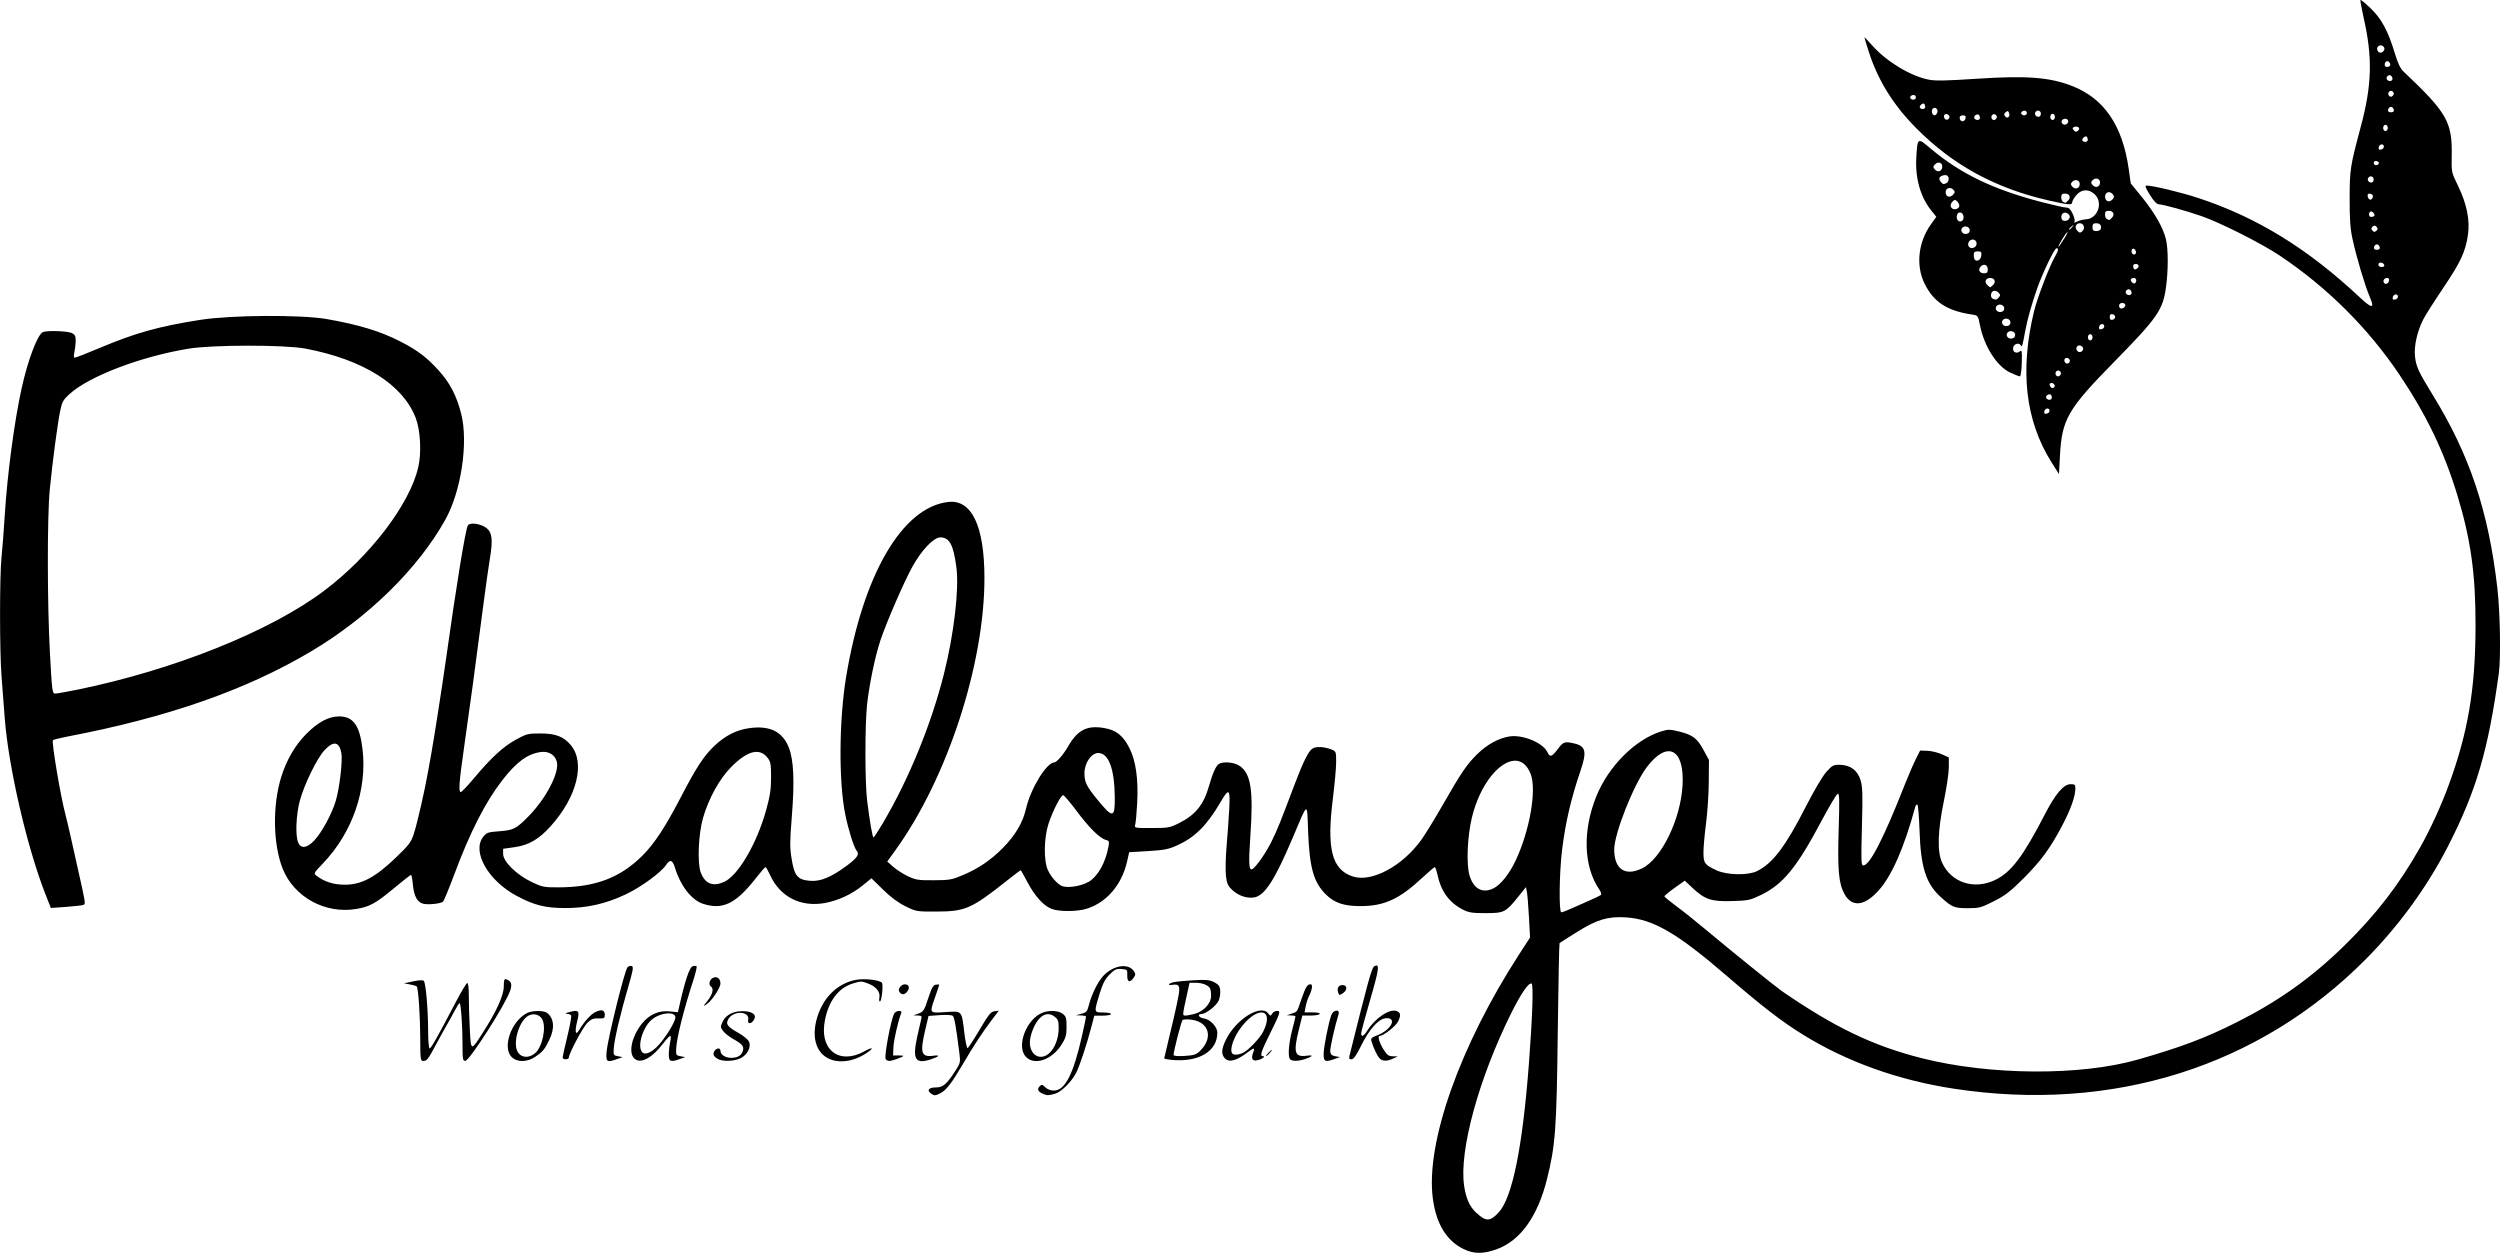 <?xml version="1.0" encoding="UTF-8" standalone="no"?>
<svg
   xmlns:dc="http://purl.org/dc/elements/1.1/"
   xmlns:cc="http://creativecommons.org/ns#"
   xmlns:rdf="http://www.w3.org/1999/02/22-rdf-syntax-ns#"
   xmlns:svg="http://www.w3.org/2000/svg"
   xmlns="http://www.w3.org/2000/svg"
   xmlns:sodipodi="http://sodipodi.sourceforge.net/DTD/sodipodi-0.dtd"
   xmlns:inkscape="http://www.inkscape.org/namespaces/inkscape"
   width="56.969mm"
   height="28.549mm"
   viewBox="0 0 56.969 28.549"
   version="1.1"
   id="svg8"
   inkscape:version="1.0.1 (3bc2e813f5, 2020-09-07)"
   sodipodi:docname="city brand of pekalongan.svg">
  <defs
     id="defs2" />
  <sodipodi:namedview
     id="base"
     pagecolor="#ffffff"
     bordercolor="#666666"
     borderopacity="1.0"
     inkscape:pageopacity="0.0"
     inkscape:pageshadow="2"
     inkscape:zoom="0.98994949"
     inkscape:cx="106.90419"
     inkscape:cy="-25.785054"
     inkscape:document-units="mm"
     inkscape:current-layer="layer1"
     inkscape:document-rotation="0"
     showgrid="false"
     fit-margin-top="0"
     fit-margin-left="0"
     fit-margin-right="0"
     fit-margin-bottom="0"
     inkscape:window-width="1350"
     inkscape:window-height="728"
     inkscape:window-x="0"
     inkscape:window-y="0"
     inkscape:window-maximized="0" />
  <g
     inkscape:label="Lapis 1"
     inkscape:groupmode="layer"
     id="layer1"
     transform="translate(-219.76,-177.439)">
    <path
       style="fill:#000000;stroke-width:0.036"
       d="m 253.109,205.901 c -0.39,-0.193 -0.621,-0.574 -0.698,-1.148 -0.168,-1.265 0.615,-3.481 1.968,-5.569 l 0.247,-0.381 -0.025,-0.469 c -0.014,-0.258 -0.035,-0.516 -0.047,-0.574 l -0.022,-0.105 -0.178,0.222 c -0.283,0.352 -0.318,0.37 -0.741,0.37 -0.311,0 -0.385,-0.012 -0.523,-0.083 -0.308,-0.16 -0.493,-0.415 -0.573,-0.788 -0.021,-0.098 -0.049,-0.178 -0.062,-0.178 -0.013,4.3e-4 -0.136,0.106 -0.273,0.233 -0.535,0.499 -0.876,0.656 -1.426,0.656 -0.374,0 -0.591,-0.074 -0.787,-0.27 -0.275,-0.275 -0.367,-0.603 -0.4,-1.421 -0.028,-0.702 0.01,-0.718 -0.363,0.16 -0.393,0.927 -0.623,1.284 -0.857,1.331 -0.163,0.033 -0.367,-0.034 -0.507,-0.166 -0.103,-0.097 -0.125,-0.147 -0.146,-0.328 -0.013,-0.118 -0.007,-0.414 0.014,-0.659 0.021,-0.245 0.049,-0.628 0.061,-0.851 0.026,-0.477 -0.003,-0.5 -0.202,-0.159 -0.305,0.521 -0.579,0.795 -0.978,0.976 -0.203,0.092 -0.296,0.111 -0.668,0.133 l -0.432,0.026 -0.047,0.209 c -0.12,0.527 -0.455,0.925 -0.908,1.075 -0.219,0.073 -0.653,0.075 -0.823,0.003 -0.182,-0.076 -0.378,-0.297 -0.541,-0.607 -0.078,-0.149 -0.147,-0.27 -0.154,-0.27 -0.007,0 -0.149,0.108 -0.316,0.24 -0.803,0.637 -0.945,0.7 -1.598,0.702 -0.457,0.002 -0.467,-1e-4 -0.712,-0.121 -0.167,-0.082 -0.335,-0.207 -0.511,-0.38 l -0.263,-0.257 -0.2,0.163 c -0.246,0.2 -0.557,0.345 -0.859,0.4 -0.553,0.1 -1.022,-0.138 -1.25,-0.636 -0.046,-0.101 -0.093,-0.183 -0.105,-0.183 -0.011,0 -0.122,0.129 -0.246,0.286 -0.438,0.556 -0.746,0.698 -1.186,0.548 -0.26,-0.089 -0.51,-0.414 -0.633,-0.825 -0.052,-0.174 -0.113,-0.191 -0.201,-0.056 -0.108,0.166 -0.577,0.508 -0.914,0.667 -0.459,0.218 -0.887,0.315 -1.386,0.314 -0.455,-8.5e-4 -0.702,-0.063 -1.102,-0.276 -0.654,-0.348 -1.031,-1.014 -0.763,-1.349 0.076,-0.095 0.108,-0.106 0.366,-0.125 0.325,-0.024 0.388,-0.057 0.675,-0.351 0.391,-0.402 0.691,-0.978 0.637,-1.223 -0.036,-0.163 -0.183,-0.256 -0.365,-0.232 -0.303,0.041 -0.553,0.224 -0.877,0.64 -0.385,0.495 -0.737,1.184 -1.094,2.142 -0.124,0.333 -0.242,0.617 -0.262,0.631 -0.062,0.044 -0.327,0.072 -0.443,0.046 -0.141,-0.031 -0.218,-0.174 -0.243,-0.451 -0.01,-0.114 -0.029,-0.208 -0.041,-0.208 -0.012,1.3e-4 -0.185,0.135 -0.383,0.3 -0.425,0.353 -0.556,0.425 -0.867,0.477 -0.705,0.119 -1.418,-0.272 -1.675,-0.92 -0.222,-0.56 -0.234,-1.452 -0.028,-2.101 0.122,-0.384 0.313,-0.711 0.563,-0.964 0.27,-0.273 0.512,-0.403 0.751,-0.403 0.325,0 0.471,0.205 0.535,0.752 0.108,0.921 -0.233,1.899 -0.904,2.599 -0.207,0.215 -0.213,0.227 -0.147,0.278 0.179,0.139 0.39,0.206 0.648,0.206 0.376,8.6e-4 0.691,-0.166 1.154,-0.61 0.308,-0.296 0.354,-0.356 0.418,-0.552 0.076,-0.231 0.255,-1.017 0.323,-1.413 0.022,-0.127 0.055,-0.312 0.074,-0.41 0.043,-0.22 0.259,-1.605 0.333,-2.137 0.241,-1.72 0.45,-2.997 0.502,-3.068 0.053,-0.073 0.298,-0.036 0.425,0.064 0.127,0.1 0.146,0.27 0.077,0.686 -0.033,0.198 -0.099,0.664 -0.147,1.037 -0.184,1.421 -0.305,2.311 -0.446,3.296 -0.111,0.777 -0.127,0.995 -0.07,0.995 0.019,0 0.152,-0.139 0.294,-0.309 0.395,-0.472 0.671,-0.727 0.959,-0.884 0.247,-0.135 0.278,-0.142 0.564,-0.142 0.341,4.3e-4 0.524,0.071 0.687,0.264 0.337,0.401 0.145,1.179 -0.457,1.849 -0.265,0.295 -0.5,0.433 -0.813,0.477 l -0.271,0.038 v 0.118 c 0,0.173 0.305,0.474 0.646,0.637 0.245,0.117 0.281,0.125 0.618,0.124 0.842,-0.003 1.41,-0.22 1.919,-0.732 0.268,-0.27 0.515,-0.647 0.862,-1.314 0.357,-0.688 0.531,-0.954 0.771,-1.18 0.245,-0.231 0.497,-0.36 0.787,-0.401 0.47,-0.067 0.759,0.073 0.906,0.437 0.113,0.282 0.135,0.773 0.069,1.585 -0.045,0.564 -0.046,0.697 -0.003,0.96 0.063,0.387 0.135,0.473 0.419,0.496 0.239,0.02 0.482,-0.081 0.847,-0.352 0.23,-0.171 0.285,-0.257 0.214,-0.336 -0.059,-0.066 -0.185,-0.466 -0.256,-0.812 -0.154,-0.744 -0.146,-2.151 0.016,-3.139 0.385,-2.337 1.277,-3.87 2.324,-3.994 0.538,-0.064 0.828,0.543 0.829,1.732 0.002,1.959 -0.842,4.549 -2.011,6.178 l -0.204,0.284 0.138,0.121 c 0.076,0.067 0.226,0.163 0.334,0.214 0.176,0.084 0.236,0.093 0.588,0.091 0.36,-0.002 0.414,-0.011 0.666,-0.118 0.356,-0.151 0.634,-0.34 0.908,-0.617 0.285,-0.289 0.455,-0.577 0.527,-0.891 0.104,-0.457 0.466,-1.053 0.644,-1.059 0.057,-0.002 0.208,-0.176 0.316,-0.364 0.214,-0.373 0.427,-0.484 0.809,-0.422 0.283,0.046 0.44,0.167 0.587,0.455 0.148,0.29 0.208,0.711 0.179,1.256 -0.012,0.225 -0.032,0.446 -0.045,0.49 -0.022,0.08 -0.02,0.08 0.375,0.08 0.372,0 0.412,-0.007 0.618,-0.109 0.373,-0.184 0.566,-0.42 0.684,-0.835 0.091,-0.317 0.165,-0.481 0.235,-0.519 0.104,-0.056 0.327,-0.037 0.449,0.036 0.276,0.168 0.338,0.555 0.261,1.639 -0.043,0.608 -0.03,0.778 0.054,0.72 0.095,-0.066 0.307,-0.374 0.433,-0.63 0.131,-0.266 0.199,-0.435 0.525,-1.3 0.191,-0.506 0.313,-0.752 0.403,-0.811 0.086,-0.056 0.266,-0.047 0.444,0.023 0.093,0.037 0.098,0.049 0.098,0.28 0,0.133 -0.034,0.506 -0.074,0.829 -0.146,1.151 -0.026,1.623 0.452,1.781 0.43,0.142 1.136,-0.237 1.567,-0.841 0.087,-0.123 0.303,-0.474 0.479,-0.781 0.431,-0.753 0.549,-0.926 0.786,-1.161 0.227,-0.225 0.503,-0.375 0.747,-0.409 0.308,-0.042 0.762,0.15 0.859,0.363 0.055,0.12 0.099,0.106 0.236,-0.076 0.127,-0.168 0.153,-0.177 0.378,-0.125 0.256,0.059 0.286,0.188 0.142,0.609 -0.218,0.638 -0.347,1.189 -0.424,1.819 -0.064,0.525 -0.075,1.419 -0.017,1.419 0.021,0 0.121,-0.038 0.223,-0.084 0.102,-0.046 0.289,-0.129 0.416,-0.184 0.127,-0.055 0.245,-0.113 0.263,-0.127 0.017,-0.015 0,-0.072 -0.038,-0.127 -0.357,-0.52 -0.383,-1.337 -0.067,-2.12 0.275,-0.682 0.881,-1.291 1.469,-1.477 0.171,-0.054 0.202,-0.054 0.421,-1.1e-4 0.309,0.076 0.408,0.152 0.555,0.423 l 0.122,0.224 -0.004,0.499 c -0.002,0.274 -0.03,0.698 -0.062,0.943 -0.032,0.244 -0.059,0.542 -0.059,0.662 0,0.25 0.027,0.287 0.304,0.414 0.234,0.107 0.713,0.116 0.915,0.016 0.362,-0.18 0.647,-0.556 1.118,-1.479 0.184,-0.36 0.378,-0.688 0.464,-0.783 0.136,-0.151 0.16,-0.164 0.31,-0.161 0.239,0.005 0.402,0.127 0.47,0.353 0.045,0.149 0.05,0.321 0.03,1.059 -0.021,0.769 -0.018,0.881 0.029,0.881 0.15,0 0.459,-0.6 0.952,-1.852 0.081,-0.206 0.192,-0.462 0.246,-0.57 l 0.099,-0.196 0.163,0.005 c 0.09,0.003 0.237,0.038 0.327,0.078 l 0.164,0.073 v 0.226 c 0,0.124 -0.05,0.466 -0.111,0.759 -0.143,0.687 -0.157,1.163 -0.042,1.414 0.208,0.453 0.724,0.623 1.202,0.397 0.371,-0.176 0.638,-0.528 1.142,-1.503 0.242,-0.468 0.426,-0.683 0.586,-0.683 0.093,0 0.107,0.013 0.107,0.1 0,0.176 -0.107,0.477 -0.3,0.843 -0.274,0.52 -0.487,0.811 -0.89,1.212 -0.295,0.294 -0.414,0.385 -0.67,0.514 -0.29,0.146 -0.331,0.157 -0.593,0.157 -0.305,0 -0.358,-0.021 -0.612,-0.251 -0.339,-0.306 -0.459,-0.68 -0.486,-1.516 -0.011,-0.328 -0.034,-0.596 -0.051,-0.596 -0.018,0 -0.037,0.02 -0.044,0.044 -0.257,0.948 -0.542,1.593 -0.849,1.928 -0.317,0.346 -0.596,0.372 -0.764,0.073 -0.135,-0.24 -0.163,-0.549 -0.135,-1.467 0.022,-0.703 0.018,-0.835 -0.023,-0.821 -0.027,0.009 -0.193,0.288 -0.37,0.621 -0.558,1.052 -0.871,1.436 -1.367,1.679 -0.256,0.125 -0.294,0.133 -0.669,0.144 -0.472,0.014 -0.618,-0.034 -0.9,-0.298 l -0.178,-0.167 -0.233,0.166 c -0.128,0.091 -0.232,0.177 -0.231,0.191 8.5e-4,0.014 0.125,0.116 0.276,0.227 0.151,0.111 0.467,0.364 0.702,0.561 0.49,0.412 1.559,1.275 1.691,1.366 1.201,0.829 2.085,1.253 3.194,1.534 1.553,0.393 3.615,0.406 4.925,0.032 0.974,-0.278 1.548,-0.494 2.257,-0.852 0.951,-0.48 1.695,-1.008 2.439,-1.735 0.734,-0.717 1.253,-1.39 1.747,-2.265 0.219,-0.387 0.471,-0.937 0.637,-1.391 0.446,-1.213 0.613,-2.201 0.616,-3.632 0.003,-1.187 -0.108,-1.979 -0.416,-2.991 -0.3,-0.986 -0.705,-1.829 -1.319,-2.742 -0.713,-1.061 -1.645,-1.988 -2.724,-2.711 -0.411,-0.276 -1.359,-0.754 -1.787,-0.902 -0.358,-0.124 -0.878,-0.267 -0.969,-0.268 -0.048,-2.9e-4 -0.114,-0.069 -0.205,-0.214 -0.102,-0.164 -0.12,-0.214 -0.077,-0.214 0.146,0 0.788,0.155 1.185,0.286 1.334,0.44 2.484,1.148 3.672,2.26 0.284,0.266 0.346,0.264 0.231,-0.005 -0.114,-0.267 -0.303,-0.901 -0.396,-1.33 -0.05,-0.232 -0.065,-0.448 -0.064,-0.926 0.002,-0.653 0.013,-0.723 0.257,-1.638 0.252,-0.944 0.268,-1.565 0.062,-2.472 -0.049,-0.214 -0.081,-0.396 -0.073,-0.405 0.009,-0.009 0.114,0.078 0.233,0.192 0.247,0.236 0.397,0.515 0.551,1.026 0.066,0.219 0.126,0.346 0.193,0.41 0.996,0.94 1.118,1.152 1.103,1.926 -0.007,0.372 -0.006,0.375 0.142,0.678 0.2,0.41 0.277,0.788 0.228,1.121 -0.057,0.388 -0.166,0.621 -0.563,1.21 -0.202,0.3 -0.408,0.625 -0.457,0.721 -0.138,0.273 -0.211,0.601 -0.187,0.838 0.024,0.23 0.08,0.352 0.395,0.864 0.847,1.371 1.279,2.657 1.482,4.415 0.064,0.551 0.082,1.594 0.034,1.941 -0.242,1.756 -0.512,2.677 -1.154,3.935 -0.474,0.929 -1.122,1.82 -1.875,2.58 -2.435,2.455 -5.782,3.507 -9.395,2.953 -1.265,-0.194 -2.434,-0.613 -3.432,-1.23 -0.479,-0.296 -0.934,-0.646 -1.72,-1.325 -1.149,-0.991 -1.695,-1.309 -2.315,-1.348 -0.413,-0.026 -0.659,0.047 -1.119,0.335 -0.207,0.13 -0.385,0.242 -0.394,0.251 -0.009,0.008 -0.028,0.924 -0.041,2.034 -0.026,2.208 -0.053,2.579 -0.248,3.354 -0.209,0.833 -0.597,1.38 -1.12,1.579 -0.318,0.121 -0.543,0.122 -0.782,0.003 z m 0.804,-0.836 c 0.31,-0.336 0.543,-1.487 0.688,-3.399 0.079,-1.037 0.104,-1.786 0.062,-1.812 -0.062,-0.038 -0.24,0.218 -0.464,0.668 -0.741,1.491 -1.191,3.137 -1.076,3.933 0.042,0.292 0.126,0.48 0.274,0.617 0.227,0.209 0.317,0.208 0.515,-0.006 z m -0.115,-7.385 c 0.166,-0.086 0.363,-0.337 0.504,-0.64 0.32,-0.687 0.477,-1.599 0.339,-1.961 -0.269,-0.704 -1.071,-0.112 -1.339,0.987 -0.104,0.428 -0.131,1.058 -0.057,1.315 0.091,0.315 0.301,0.428 0.552,0.298 z m -9.236,-0.143 c 0.215,-0.126 0.389,-0.433 0.458,-0.808 0.021,-0.116 0.015,-0.132 -0.06,-0.151 -0.137,-0.034 -0.381,-0.276 -0.666,-0.658 -0.147,-0.197 -0.285,-0.359 -0.307,-0.36 -0.054,-0.002 -0.237,0.355 -0.335,0.654 -0.102,0.311 -0.111,0.818 -0.02,1.036 0.066,0.157 0.213,0.328 0.323,0.377 0.123,0.055 0.437,0.008 0.606,-0.091 z m -8.293,-0.006 c 0.316,-0.15 0.733,-0.863 0.945,-1.616 0.092,-0.329 0.116,-0.477 0.117,-0.754 0.001,-0.296 -0.009,-0.359 -0.073,-0.445 -0.182,-0.245 -0.463,-0.176 -0.839,0.204 -0.264,0.267 -0.509,0.711 -0.638,1.155 -0.106,0.364 -0.134,1.034 -0.053,1.246 0.1,0.262 0.282,0.332 0.541,0.209 z m 20.905,-0.301 c 0.445,-0.215 0.887,-1.123 0.928,-1.907 0.044,-0.828 -0.351,-1.02 -0.818,-0.399 -0.299,0.398 -0.74,1.513 -0.74,1.872 0,0.448 0.247,0.618 0.63,0.433 z m -30.256,-0.635 c 0.171,-0.18 0.399,-0.597 0.491,-0.899 0.087,-0.285 0.162,-0.921 0.13,-1.097 -0.049,-0.26 -0.176,-0.284 -0.379,-0.071 -0.171,0.18 -0.465,0.778 -0.567,1.156 -0.086,0.316 -0.106,0.793 -0.039,0.953 0.061,0.148 0.199,0.132 0.365,-0.042 z m 12.973,-0.421 c 0.58,-0.984 1.09,-2.231 1.377,-3.37 0.23,-0.911 0.351,-1.938 0.286,-2.435 -0.067,-0.516 -0.157,-0.684 -0.366,-0.684 -0.151,0 -0.417,0.277 -0.632,0.659 -0.18,0.318 -0.591,1.263 -0.732,1.682 -0.117,0.347 -0.25,0.982 -0.304,1.449 -0.052,0.456 -0.052,1.791 2.9e-4,2.21 0.061,0.491 0.122,0.837 0.145,0.837 0.012,0 0.114,-0.156 0.226,-0.347 z m 5.272,-0.573 c -0.007,-0.65 -0.141,-1.003 -0.379,-1.003 -0.155,0 -0.312,0.23 -0.312,0.458 0,0.205 0.045,0.299 0.287,0.595 0.363,0.444 0.409,0.439 0.404,-0.05 z m 29.24,-11.402 c 0,-0.076 -0.103,-0.065 -0.118,0.013 -0.009,0.048 0.005,0.062 0.053,0.053 0.036,-0.007 0.066,-0.036 0.066,-0.066 z m -0.202,-0.367 c 0.007,-0.034 -0.011,-0.059 -0.042,-0.059 -0.066,0 -0.106,0.058 -0.075,0.109 0.032,0.052 0.103,0.022 0.117,-0.049 z m -0.109,-0.353 c -0.022,-0.067 -0.134,-0.077 -0.134,-0.011 0,0.033 0.03,0.056 0.074,0.056 0.043,0 0.068,-0.018 0.059,-0.044 z m -0.105,-0.41 c -0.007,-0.034 -0.036,-0.062 -0.064,-0.062 -0.029,0 -0.058,0.028 -0.064,0.062 -0.008,0.044 0.011,0.062 0.064,0.062 0.054,0 0.073,-0.019 0.064,-0.062 z m -0.069,-0.459 c -0.031,-0.037 -0.052,-0.039 -0.09,-0.008 -0.037,0.031 -0.039,0.052 -0.008,0.09 0.031,0.037 0.052,0.039 0.09,0.008 0.037,-0.031 0.039,-0.052 0.008,-0.09 z m -0.055,-0.25 c 0.032,-0.032 -0.048,-0.123 -0.087,-0.099 -0.049,0.03 -0.037,0.122 0.016,0.122 0.026,0 0.058,-0.011 0.071,-0.023 z m -0.034,-0.423 c 0.012,-0.032 -0.002,-0.064 -0.033,-0.076 -0.07,-0.027 -0.101,0.005 -0.075,0.075 0.027,0.07 0.081,0.07 0.108,1.8e-4 z m 0.022,-0.408 c 0,-0.074 -0.086,-0.098 -0.125,-0.036 -0.03,0.048 0.01,0.107 0.073,0.107 0.028,0 0.051,-0.032 0.051,-0.071 z m 0.118,-0.373 c 0.004,-0.019 -0.021,-0.041 -0.055,-0.047 -0.039,-0.007 -0.062,0.01 -0.062,0.047 0,0.062 0.105,0.062 0.118,4.3e-4 z m 0.114,-0.375 c 0,-0.076 -0.103,-0.065 -0.118,0.013 -0.009,0.048 0.005,0.062 0.053,0.053 0.036,-0.007 0.066,-0.036 0.066,-0.066 z m 0.089,-0.427 c 0,-0.04 -0.024,-0.071 -0.053,-0.071 -0.03,0 -0.053,0.032 -0.053,0.071 0,0.04 0.024,0.071 0.053,0.071 0.03,0 0.053,-0.032 0.053,-0.071 z m 0.136,-0.418 c -0.007,-0.034 -0.036,-0.062 -0.064,-0.062 -0.029,0 -0.058,0.028 -0.064,0.062 -0.008,0.044 0.011,0.062 0.064,0.062 0.054,0 0.073,-0.019 0.064,-0.062 z m -0.009,-0.332 c 0.037,-0.059 -0.046,-0.127 -0.095,-0.078 -0.041,0.041 -0.015,0.117 0.04,0.117 0.017,0 0.042,-0.017 0.055,-0.039 z m -0.02,-0.369 c 0,-0.028 -0.017,-0.062 -0.039,-0.075 -0.05,-0.031 -0.119,0.038 -0.088,0.088 0.035,0.057 0.127,0.047 0.127,-0.013 z m -0.058,-0.298 c 0.028,-0.046 -0.037,-0.126 -0.081,-0.099 -0.057,0.035 -0.049,0.127 0.012,0.127 0.028,0 0.059,-0.013 0.069,-0.028 z m -0.127,-0.373 c 0.014,-0.074 -0.089,-0.123 -0.143,-0.069 -0.054,0.054 -0.005,0.157 0.069,0.143 0.034,-0.007 0.067,-0.04 0.074,-0.074 z m -33.127,23.785 c -0.094,-0.069 -0.037,-0.13 0.119,-0.13 0.16,0 0.245,-0.071 0.431,-0.358 0.13,-0.201 0.132,-0.21 0.104,-0.431 -0.075,-0.598 -0.113,-0.813 -0.151,-0.844 -0.023,-0.018 -0.156,-0.025 -0.296,-0.015 l -0.255,0.019 -0.074,0.314 c -0.125,0.525 -0.093,0.629 0.179,0.593 0.164,-0.022 0.146,0.015 -0.037,0.077 -0.37,0.124 -0.44,0.014 -0.326,-0.511 0.043,-0.196 0.085,-0.384 0.095,-0.418 0.014,-0.049 -0.004,-0.063 -0.082,-0.065 l -0.1,-0.003 0.119,-0.043 c 0.108,-0.039 0.128,-0.07 0.218,-0.344 0.079,-0.242 0.114,-0.304 0.175,-0.313 0.042,-0.006 0.076,-0.005 0.076,0.003 0,0.008 -0.04,0.129 -0.089,0.269 -0.136,0.389 -0.144,0.377 0.231,0.353 0.386,-0.025 0.368,-0.044 0.43,0.466 0.024,0.201 0.058,0.36 0.076,0.355 0.017,-0.006 0.14,-0.195 0.273,-0.42 0.204,-0.345 0.257,-0.411 0.338,-0.42 l 0.097,-0.011 -0.156,0.207 c -0.221,0.294 -0.409,0.58 -0.65,0.991 -0.26,0.444 -0.388,0.611 -0.517,0.678 -0.124,0.064 -0.145,0.065 -0.228,0.004 z m 2.557,0.013 c -0.109,-0.044 -0.136,-0.105 -0.074,-0.168 0.048,-0.048 0.062,-0.046 0.129,0.021 0.047,0.047 0.12,0.075 0.197,0.075 0.255,0 0.445,-0.373 0.644,-1.264 0.048,-0.215 0.088,-0.404 0.088,-0.418 1.3e-4,-0.015 -0.052,-0.028 -0.115,-0.03 l -0.116,-0.004 0.127,-0.034 c 0.114,-0.03 0.132,-0.052 0.171,-0.205 0.071,-0.276 0.232,-0.582 0.372,-0.704 0.237,-0.208 0.536,-0.236 0.653,-0.06 0.04,0.06 0.038,0.083 -0.008,0.149 -0.086,0.123 -0.149,0.099 -0.144,-0.055 0.004,-0.13 2.7e-4,-0.134 -0.131,-0.145 -0.117,-0.01 -0.154,0.008 -0.271,0.125 -0.106,0.106 -0.156,0.203 -0.23,0.444 -0.129,0.424 -0.13,0.422 0.084,0.422 0.098,0 0.178,0.016 0.178,0.036 0,0.02 -0.086,0.036 -0.191,0.036 h -0.191 l -0.062,0.24 c -0.1,0.388 -0.27,0.903 -0.346,1.053 -0.109,0.214 -0.342,0.446 -0.488,0.487 -0.151,0.042 -0.175,0.042 -0.277,8.6e-4 z m -4.719,-0.749 c -0.386,-0.066 -0.563,-0.431 -0.444,-0.915 0.125,-0.506 0.477,-0.861 0.925,-0.934 0.189,-0.031 0.508,0.007 0.569,0.068 0.038,0.038 -0.003,0.43 -0.045,0.43 -0.015,0 -0.021,-0.04 -0.011,-0.089 0.025,-0.129 -0.072,-0.251 -0.255,-0.321 -0.151,-0.058 -0.17,-0.058 -0.358,0.001 -0.32,0.101 -0.541,0.394 -0.627,0.83 -0.062,0.316 -0.004,0.567 0.165,0.716 0.173,0.152 0.447,0.153 0.718,0.004 0.215,-0.118 0.252,-0.09 0.053,0.04 -0.225,0.147 -0.471,0.208 -0.691,0.17 z m -9.468,-0.488 c -0.002,-0.537 -0.044,-1.171 -0.081,-1.207 -0.013,-0.013 -0.084,-0.034 -0.157,-0.047 l -0.134,-0.024 0.209,-0.045 c 0.136,-0.029 0.221,-0.033 0.243,-0.011 0.046,0.046 0.097,0.637 0.099,1.138 8.6e-4,0.223 0.016,0.401 0.034,0.401 0.033,0 0.184,-0.268 0.603,-1.068 0.118,-0.225 0.231,-0.414 0.252,-0.421 0.025,-0.008 0.038,0.097 0.038,0.305 0,0.175 0.011,0.513 0.023,0.751 0.027,0.5 0.024,0.499 0.291,0.083 0.317,-0.495 0.482,-0.856 0.483,-1.061 8.6e-4,-0.149 0.011,-0.179 0.056,-0.164 0.116,0.04 0.141,0.114 0.088,0.263 -0.116,0.329 -0.927,1.596 -1.022,1.597 -0.055,4.1e-4 -0.062,-0.041 -0.062,-0.364 -2.5e-4,-0.432 -0.037,-0.953 -0.067,-0.953 -0.012,0 -0.061,0.076 -0.11,0.169 -0.048,0.093 -0.13,0.241 -0.181,0.329 -0.051,0.088 -0.162,0.288 -0.246,0.445 -0.189,0.351 -0.207,0.374 -0.291,0.374 -0.062,0 -0.067,-0.035 -0.069,-0.49 z m 2.083,0.402 c -0.219,-0.219 -0.013,-0.814 0.347,-1.002 0.117,-0.061 0.382,-0.064 0.459,-0.005 0.16,0.123 0.18,0.351 0.052,0.613 -0.109,0.224 -0.148,0.271 -0.319,0.387 -0.187,0.127 -0.416,0.129 -0.539,0.006 z m 0.532,-0.087 c 0.172,-0.146 0.266,-0.61 0.158,-0.784 -0.064,-0.103 -0.199,-0.134 -0.313,-0.07 -0.196,0.11 -0.343,0.564 -0.256,0.789 0.063,0.163 0.258,0.194 0.41,0.065 z m 1.633,-0.048 c 0.024,-0.282 0.41,-1.844 0.473,-1.91 0.026,-0.027 0.07,-0.04 0.099,-0.029 0.044,0.017 0.029,0.099 -0.087,0.495 -0.174,0.596 -0.31,1.174 -0.324,1.381 -0.01,0.152 -0.005,0.16 0.096,0.179 l 0.107,0.02 -0.121,0.043 c -0.243,0.087 -0.265,0.071 -0.244,-0.179 z m 0.62,0.157 c -0.127,-0.14 -0.042,-0.504 0.184,-0.785 0.168,-0.209 0.384,-0.304 0.632,-0.278 l 0.187,0.019 0.042,-0.184 c 0.121,-0.538 0.224,-0.841 0.292,-0.863 0.038,-0.012 0.079,-0.012 0.091,1.1e-4 0.012,0.012 -0.021,0.154 -0.073,0.315 -0.219,0.674 -0.377,1.303 -0.391,1.556 -0.008,0.151 -0.003,0.16 0.098,0.179 l 0.107,0.02 -0.121,0.043 c -0.217,0.077 -0.253,0.062 -0.252,-0.108 4.2e-4,-0.083 0.015,-0.211 0.032,-0.285 0.017,-0.073 0.017,-0.134 8.6e-4,-0.134 -0.017,0 -0.088,0.076 -0.159,0.169 -0.266,0.35 -0.535,0.485 -0.67,0.336 z m 0.583,-0.318 c 0.154,-0.175 0.342,-0.483 0.361,-0.593 0.028,-0.158 -0.335,-0.135 -0.536,0.035 -0.206,0.173 -0.335,0.604 -0.223,0.739 0.069,0.083 0.229,0.011 0.398,-0.181 z m 1.335,0.341 c -0.102,-0.058 -0.125,-0.105 -0.085,-0.178 0.041,-0.076 0.139,-0.086 0.139,-0.013 0,0.091 0.109,0.163 0.245,0.163 0.148,0 0.236,-0.053 0.267,-0.16 0.029,-0.1 -0.016,-0.155 -0.211,-0.263 -0.094,-0.051 -0.201,-0.135 -0.239,-0.187 -0.066,-0.089 -0.066,-0.1 -0.01,-0.218 0.076,-0.16 0.265,-0.249 0.499,-0.234 0.196,0.013 0.279,0.09 0.211,0.198 -0.065,0.103 -0.15,0.099 -0.13,-0.006 0.038,-0.198 -0.341,-0.21 -0.451,-0.014 -0.067,0.119 -0.027,0.172 0.24,0.323 0.105,0.059 0.209,0.146 0.23,0.193 0.056,0.122 -0.04,0.305 -0.198,0.38 -0.142,0.068 -0.4,0.076 -0.505,0.017 z m 3.818,-0.003 c -0.032,-0.084 0.118,-0.88 0.195,-1.032 0.036,-0.072 0.189,-0.088 0.161,-0.016 -0.072,0.189 -0.171,0.62 -0.178,0.778 l -0.008,0.191 0.116,-4.1e-4 c 0.064,-1.3e-4 0.116,0.005 0.116,0.011 0,0.024 -0.251,0.114 -0.316,0.114 -0.038,0 -0.076,-0.021 -0.086,-0.045 z m 3.195,-0.049 c -0.225,-0.243 0.015,-0.867 0.387,-1.007 0.157,-0.059 0.363,-0.046 0.457,0.03 0.073,0.059 0.084,0.099 0.084,0.295 -4.2e-4,0.197 -0.017,0.252 -0.12,0.414 -0.22,0.343 -0.616,0.474 -0.807,0.268 z m 0.531,-0.079 c 0.127,-0.112 0.214,-0.334 0.217,-0.551 0.002,-0.177 -0.01,-0.218 -0.082,-0.276 -0.122,-0.099 -0.245,-0.086 -0.361,0.039 -0.109,0.116 -0.213,0.381 -0.213,0.539 0,0.293 0.237,0.427 0.44,0.249 z m 2.774,0.149 c -0.083,-0.009 -0.151,-0.024 -0.151,-0.034 0,-0.01 0.04,-0.181 0.089,-0.381 0.112,-0.454 0.182,-0.766 0.234,-1.035 0.045,-0.232 0.016,-0.285 -0.136,-0.259 -0.126,0.022 -0.093,-0.036 0.036,-0.062 0.064,-0.013 0.268,-0.032 0.454,-0.043 0.283,-0.016 0.359,-0.008 0.463,0.046 0.099,0.052 0.127,0.089 0.136,0.185 0.006,0.066 -0.008,0.168 -0.033,0.227 -0.05,0.121 -0.293,0.312 -0.397,0.312 -0.103,0 -0.055,0.087 0.054,0.1 0.144,0.017 0.31,0.191 0.31,0.325 0,0.43 -0.433,0.683 -1.059,0.619 z m 0.652,-0.191 c 0.32,-0.299 0.229,-0.667 -0.178,-0.723 -0.097,-0.013 -0.19,-0.01 -0.208,0.008 -0.029,0.029 -0.204,0.71 -0.204,0.795 0,0.023 0.093,0.031 0.248,0.022 0.203,-0.011 0.265,-0.03 0.342,-0.102 z m -0.11,-0.857 c 0.21,-0.058 0.376,-0.24 0.375,-0.411 -2.7e-4,-0.075 -0.012,-0.155 -0.027,-0.176 -0.048,-0.071 -0.18,-0.121 -0.323,-0.121 h -0.141 l -0.057,0.258 c -0.109,0.496 -0.109,0.49 -0.035,0.489 0.037,-1.1e-4 0.13,-0.018 0.208,-0.039 z m 0.684,1.007 c -0.083,-0.091 -0.073,-0.212 0.033,-0.426 0.231,-0.463 0.791,-0.809 0.959,-0.592 0.05,0.064 0.055,0.065 0.09,0.006 0.021,-0.034 0.07,-0.062 0.109,-0.062 0.092,0 0.081,0.036 -0.168,0.538 -0.196,0.396 -0.226,0.495 -0.15,0.495 0.071,0 -0.016,0.064 -0.123,0.09 -0.118,0.029 -0.154,-0.033 -0.101,-0.173 0.044,-0.117 0.023,-0.119 -0.119,-0.011 -0.266,0.202 -0.433,0.245 -0.532,0.136 z m 0.434,-0.128 c 0.119,-0.061 0.372,-0.33 0.442,-0.47 0.257,-0.509 -0.095,-0.608 -0.477,-0.134 -0.191,0.237 -0.301,0.552 -0.221,0.632 0.039,0.039 0.151,0.027 0.256,-0.027 z m 1.051,0.15 c -0.047,-0.076 -0.024,-0.362 0.054,-0.661 0.042,-0.16 0.075,-0.299 0.075,-0.31 0,-0.01 -0.044,-0.02 -0.098,-0.022 l -0.098,-0.003 0.107,-0.038 c 0.137,-0.048 0.116,-0.018 0.22,-0.318 0.099,-0.287 0.138,-0.351 0.213,-0.351 0.056,0 0.036,0.129 -0.043,0.286 -0.025,0.05 -0.057,0.15 -0.07,0.223 l -0.025,0.132 h 0.184 c 0.114,0 0.176,0.014 0.162,0.036 -0.012,0.02 -0.106,0.036 -0.209,0.036 h -0.187 l -0.078,0.315 c -0.131,0.527 -0.099,0.637 0.176,0.6 0.164,-0.022 0.146,0.015 -0.037,0.077 -0.158,0.053 -0.313,0.052 -0.346,-0.003 z m 0.77,-0.11 c 0,-0.156 0.113,-0.725 0.177,-0.894 0.047,-0.123 0.201,-0.135 0.163,-0.013 -0.087,0.279 -0.197,0.771 -0.189,0.846 0.007,0.068 0.035,0.093 0.116,0.108 l 0.107,0.019 -0.121,0.043 c -0.217,0.078 -0.253,0.062 -0.253,-0.11 z m 1.271,0.089 c -0.055,-0.061 -0.133,-0.226 -0.181,-0.385 -0.019,-0.063 10e-4,-0.084 0.132,-0.134 0.317,-0.121 0.462,-0.403 0.201,-0.39 -0.167,0.008 -0.379,0.243 -0.574,0.638 -0.106,0.214 -0.167,0.299 -0.214,0.299 -0.051,0 -0.061,-0.019 -0.046,-0.08 0.417,-1.678 0.506,-2 0.56,-2.035 0.134,-0.085 0.12,0.044 -0.084,0.744 -0.114,0.392 -0.208,0.74 -0.209,0.775 -0.003,0.097 0.057,0.074 0.136,-0.053 0.18,-0.289 0.512,-0.512 0.673,-0.451 0.094,0.035 0.101,0.103 0.027,0.246 -0.053,0.103 -0.332,0.32 -0.411,0.32 -0.059,0 -0.015,0.153 0.092,0.323 0.072,0.114 0.109,0.14 0.203,0.142 l 0.115,0.003 -0.107,0.049 c -0.147,0.067 -0.246,0.064 -0.314,-0.011 z m -18.613,-0.011 c 0,-0.021 0.049,-0.238 0.108,-0.482 0.059,-0.244 0.099,-0.459 0.087,-0.478 -0.011,-0.019 -0.056,-0.036 -0.099,-0.038 -0.05,-0.003 -0.03,-0.016 0.056,-0.039 0.221,-0.059 0.242,-0.033 0.178,0.22 -0.055,0.22 -0.035,0.325 0.039,0.201 0.118,-0.197 0.269,-0.367 0.375,-0.42 0.144,-0.072 0.218,-0.051 0.218,0.063 0,0.076 -0.015,0.084 -0.143,0.079 -0.114,-0.004 -0.165,0.015 -0.252,0.098 -0.1,0.096 -0.424,0.702 -0.424,0.794 0,0.022 -0.032,0.04 -0.071,0.04 -0.039,0 -0.071,-0.017 -0.071,-0.038 z m 16.078,-0.104 c 0.035,-0.039 0.072,-0.071 0.082,-0.071 0.01,0 -0.011,0.032 -0.047,0.071 -0.035,0.039 -0.072,0.071 -0.082,0.071 -0.01,0 0.011,-0.032 0.047,-0.071 z m -12.775,-1.192 c 0.114,-0.14 0.149,-0.279 0.08,-0.321 -0.061,-0.038 -0.039,-0.156 0.038,-0.197 0.093,-0.05 0.176,0.01 0.176,0.126 0,0.101 -0.202,0.402 -0.32,0.477 -0.08,0.051 -0.077,0.042 0.027,-0.085 z m 4.385,-0.184 c -0.033,-0.039 -0.035,-0.071 -0.008,-0.114 0.083,-0.132 0.266,-0.077 0.194,0.057 -0.052,0.097 -0.133,0.121 -0.187,0.056 z m 9.99,0.011 c -0.04,-0.105 -4e-4,-0.184 0.092,-0.184 0.115,0 0.12,0.113 0.009,0.187 -0.071,0.047 -0.082,0.047 -0.101,-0.003 z m -29.47,-2.273 c -0.417,-1.071 -0.836,-2.888 -0.92,-3.991 -0.021,-0.279 -0.054,-0.708 -0.073,-0.953 -0.045,-0.571 -0.045,-2.294 -1.5e-4,-2.718 0.019,-0.18 0.052,-0.607 0.073,-0.95 0.059,-0.942 0.219,-2.145 0.386,-2.902 0.144,-0.651 0.365,-1.231 0.487,-1.278 0.103,-0.04 0.566,-0.022 0.658,0.024 0.073,0.037 0.088,0.07 0.086,0.186 -0.002,0.078 -0.016,0.193 -0.031,0.257 -0.019,0.081 -0.015,0.116 0.014,0.116 0.023,0 0.289,-0.104 0.592,-0.232 0.787,-0.331 1.321,-0.48 2.26,-0.628 0.703,-0.111 2.297,-0.121 2.884,-0.019 0.732,0.128 1.221,0.277 1.677,0.51 0.391,0.2 0.605,0.362 0.877,0.663 0.256,0.283 0.409,0.578 0.512,0.988 0.166,0.658 -0.002,1.771 -0.366,2.419 -0.627,1.117 -1.755,2.222 -3.059,2.996 -1.48,0.879 -3.27,1.504 -5.553,1.939 -0.166,0.032 -0.313,0.069 -0.326,0.082 -0.035,0.036 0.18,1.312 0.288,1.704 0.021,0.075 0.078,0.32 0.128,0.545 0.05,0.225 0.123,0.554 0.163,0.73 0.159,0.704 0.166,0.747 0.125,0.771 -0.022,0.013 -0.2,0.034 -0.395,0.048 l -0.356,0.025 z m 0.749,-4.645 c 2.197,-0.451 4.387,-1.33 5.613,-2.254 1.044,-0.786 1.943,-1.965 2.14,-2.806 0.078,-0.33 0.052,-0.844 -0.056,-1.127 -0.291,-0.763 -1.193,-1.331 -2.511,-1.582 -0.472,-0.09 -2.121,-0.089 -2.671,0.002 -1.084,0.178 -2.263,0.628 -2.709,1.034 -0.143,0.13 -0.169,0.177 -0.211,0.38 -0.06,0.289 -0.179,1.186 -0.238,1.798 -0.06,0.623 -0.058,2.59 0.004,3.73 0.048,0.873 0.053,0.917 0.121,0.917 0.039,0 0.273,-0.042 0.52,-0.092 z m 44.969,-5.184 c -0.594,-0.948 -0.723,-2.09 -0.392,-3.448 0.068,-0.281 0.339,-0.992 0.459,-1.206 0.096,-0.171 0.106,-0.218 0.049,-0.218 -0.045,0 -0.314,0.559 -0.437,0.908 -0.126,0.359 -0.227,0.716 -0.272,0.961 -0.068,0.371 -0.074,0.392 -0.105,0.342 -0.044,-0.071 -0.161,-0.031 -0.174,0.059 -0.014,0.096 0.078,0.143 0.154,0.079 0.046,-0.038 0.052,-0.004 0.044,0.263 -0.005,0.175 -0.024,0.307 -0.044,0.307 -0.02,-1.7e-4 -0.118,-0.039 -0.219,-0.086 -0.305,-0.142 -0.595,-0.597 -0.691,-1.083 -0.042,-0.214 -0.046,-0.219 -0.172,-0.238 -0.579,-0.086 -0.883,-0.284 -1.092,-0.712 -0.2,-0.41 -0.142,-0.942 0.148,-1.346 l 0.122,-0.171 -0.12,-0.15 c -0.242,-0.303 -0.364,-0.737 -0.336,-1.196 0.028,-0.465 0.025,-0.463 0.323,-0.212 0.683,0.577 1.431,0.937 2.543,1.225 0.259,0.067 0.508,0.123 0.552,0.123 0.059,8.6e-4 0.098,0.039 0.146,0.142 0.036,0.077 0.054,0.159 0.04,0.181 -0.016,0.026 0.003,0.025 0.058,-0.004 0.046,-0.024 0.139,-0.048 0.207,-0.052 0.269,-0.016 0.395,-0.386 0.195,-0.571 -0.136,-0.126 -0.301,-0.118 -0.419,0.022 -0.051,0.06 -0.092,0.132 -0.092,0.16 0,0.07 -0.072,0.064 -0.521,-0.037 -1.224,-0.276 -2.2,-0.808 -3.04,-1.657 -0.514,-0.52 -0.861,-1.077 -1.069,-1.717 -0.058,-0.18 -0.106,-0.336 -0.106,-0.345 0,-0.01 0.082,0.074 0.181,0.186 0.324,0.364 0.859,0.689 1.276,0.775 0.156,0.033 0.388,0.028 1.106,-0.019 1.129,-0.075 1.659,-0.035 2.173,0.166 0.728,0.284 1.148,0.901 1.288,1.894 l 0.046,0.325 0.258,0.317 c 0.29,0.357 0.488,0.706 0.546,0.967 0.052,0.229 0.051,0.714 -0.002,1.089 -0.072,0.513 -0.193,0.687 -1.174,1.687 -1.068,1.088 -1.198,1.314 -1.242,2.154 l -0.022,0.41 z m -0.042,-1.169 c 0,-0.076 -0.103,-0.065 -0.118,0.013 -0.009,0.048 0.005,0.062 0.053,0.053 0.036,-0.007 0.066,-0.036 0.066,-0.066 z m 0.053,-0.3 c 0,-0.028 -0.013,-0.059 -0.028,-0.069 -0.046,-0.028 -0.126,0.037 -0.099,0.081 0.035,0.057 0.127,0.049 0.127,-0.012 z m 0.046,-0.309 c -0.06,-0.06 -0.132,-0.003 -0.078,0.062 0.03,0.036 0.054,0.04 0.08,0.015 0.026,-0.026 0.025,-0.049 -0.003,-0.077 z m 0.152,-0.213 c 0.037,-0.059 -0.046,-0.127 -0.095,-0.078 -0.041,0.041 -0.015,0.117 0.04,0.117 0.017,0 0.042,-0.017 0.055,-0.039 z m 0.212,-0.32 c 0,-0.028 -0.028,-0.055 -0.062,-0.062 -0.061,-0.012 -0.087,0.064 -0.038,0.113 0.037,0.037 0.1,0.006 0.1,-0.051 z m 0.303,-0.27 c 0,-0.071 -0.108,-0.105 -0.144,-0.046 -0.038,0.062 0.026,0.142 0.093,0.116 0.028,-0.011 0.051,-0.042 0.051,-0.07 z m 0.214,-0.262 c 0,-0.04 -0.024,-0.071 -0.053,-0.071 -0.03,0 -0.053,0.032 -0.053,0.071 0,0.04 0.024,0.071 0.053,0.071 0.03,0 0.053,-0.032 0.053,-0.071 z m -1.763,-0.053 c 0,-0.079 -0.111,-0.118 -0.169,-0.06 -0.06,0.06 -8.5e-4,0.154 0.088,0.142 0.052,-0.007 0.08,-0.036 0.08,-0.082 z m 2.03,-0.197 c 0,-0.076 -0.103,-0.065 -0.118,0.013 -0.009,0.048 0.005,0.062 0.053,0.053 0.036,-0.007 0.066,-0.036 0.066,-0.066 z m -2.137,-0.088 c 0,-0.079 -0.111,-0.118 -0.169,-0.06 -0.06,0.06 -8.5e-4,0.154 0.088,0.142 0.052,-0.007 0.08,-0.036 0.08,-0.082 z m 2.386,-0.125 c 0,-0.029 -0.028,-0.058 -0.062,-0.064 -0.044,-0.008 -0.062,0.011 -0.062,0.064 0,0.054 0.019,0.073 0.062,0.064 0.034,-0.007 0.062,-0.036 0.062,-0.064 z m -2.528,-0.195 c 0,-0.079 -0.111,-0.118 -0.169,-0.06 -0.06,0.06 -8.6e-4,0.154 0.088,0.142 0.052,-0.007 0.08,-0.036 0.08,-0.082 z m 2.76,-0.075 c 0,-0.027 -0.032,-0.05 -0.071,-0.05 -0.067,0 -0.097,0.069 -0.05,0.116 0.035,0.035 0.121,-0.013 0.121,-0.067 z m -2.883,-0.176 c 0.038,-0.045 0.036,-0.065 -0.011,-0.112 -0.031,-0.031 -0.082,-0.047 -0.113,-0.035 -0.067,0.026 -0.075,0.153 -0.012,0.178 0.073,0.029 0.087,0.026 0.135,-0.032 z m 3.025,-0.103 c 0,-0.028 -0.017,-0.062 -0.039,-0.075 -0.05,-0.031 -0.119,0.038 -0.088,0.088 0.035,0.057 0.127,0.047 0.127,-0.013 z m -3.156,-0.181 c 0.072,-0.072 0.035,-0.159 -0.067,-0.159 -0.102,0 -0.139,0.087 -0.067,0.159 0.03,0.03 0.06,0.054 0.067,0.054 0.007,0 0.037,-0.025 0.067,-0.054 z m 3.262,-0.108 c 0,-0.052 -0.076,-0.07 -0.118,-0.028 -0.032,0.032 0.048,0.123 0.087,0.099 0.017,-0.011 0.032,-0.043 0.032,-0.071 z m -3.383,-0.243 c 0,-0.105 -0.086,-0.144 -0.158,-0.072 -0.072,0.072 -0.032,0.158 0.072,0.158 0.066,0 0.085,-0.019 0.085,-0.085 z m 3.434,-0.097 c -0.03,-0.049 -0.122,-0.037 -0.122,0.016 0,0.026 0.011,0.058 0.023,0.071 0.032,0.032 0.123,-0.048 0.099,-0.087 z m -3.583,-0.219 c 0.01,-0.084 -10e-4,-0.098 -0.08,-0.098 -0.072,0 -0.091,0.018 -0.091,0.083 0,0.046 0.011,0.094 0.025,0.108 0.053,0.053 0.136,-2.2e-4 0.147,-0.093 z m 3.526,-0.086 c -0.017,-0.089 -0.101,-0.102 -0.101,-0.015 0,0.044 0.023,0.074 0.056,0.074 0.033,0 0.051,-0.024 0.044,-0.059 z m -3.633,-0.176 c 0.013,-0.093 -0.093,-0.143 -0.161,-0.074 -0.027,0.027 -0.038,0.076 -0.025,0.11 0.033,0.087 0.172,0.06 0.186,-0.036 z m 1.998,-0.127 c 0.063,-0.102 0.093,-0.167 0.066,-0.144 -0.051,0.042 -0.221,0.329 -0.196,0.329 0.008,0 0.066,-0.083 0.129,-0.185 z m -2.152,-0.189 c 0,-0.079 -0.111,-0.118 -0.169,-0.06 -0.06,0.06 -8.6e-4,0.154 0.088,0.142 0.052,-0.007 0.08,-0.036 0.08,-0.082 z m 2.578,0.004 c 0.055,-0.066 0.012,-0.165 -0.072,-0.165 -0.086,0 -0.124,0.091 -0.066,0.161 0.055,0.066 0.086,0.067 0.138,0.004 z m 0.405,-0.031 c 0.027,-0.079 -0.015,-0.134 -0.102,-0.134 -0.067,0 -0.085,0.019 -0.085,0.089 0,0.07 0.018,0.089 0.086,0.089 0.047,0 0.093,-0.02 0.102,-0.044 z m -0.646,-0.053 c 0.044,-0.057 0.043,-0.058 -0.013,-0.013 -0.034,0.027 -0.062,0.055 -0.062,0.062 0,0.029 0.029,0.01 0.076,-0.049 z m -2.479,-0.223 c 0,-0.102 -0.112,-0.145 -0.146,-0.056 -0.032,0.084 0.013,0.17 0.084,0.156 0.039,-0.008 0.062,-0.044 0.062,-0.1 z m 2.417,0.018 c 0.024,-0.063 -0.068,-0.138 -0.137,-0.112 -0.065,0.025 -0.072,0.153 -0.009,0.175 0.061,0.021 0.124,-0.006 0.146,-0.063 z m 0.962,-8.5e-4 c 0.073,-0.073 0.034,-0.159 -0.071,-0.159 -0.066,0 -0.085,0.019 -0.085,0.086 0,0.047 0.02,0.094 0.044,0.104 0.025,0.01 0.047,0.019 0.051,0.021 0.003,0.002 0.031,-0.022 0.061,-0.052 z m -3.48,-0.251 c 0.012,-0.031 -0.005,-0.082 -0.037,-0.114 -0.054,-0.054 -0.063,-0.054 -0.117,0 -0.073,0.073 -0.039,0.171 0.058,0.171 0.04,0 0.083,-0.025 0.095,-0.056 z m 2.483,-0.141 c 0.073,-0.073 0.035,-0.159 -0.071,-0.159 -0.066,0 -0.085,0.019 -0.085,0.086 0,0.047 0.02,0.094 0.044,0.104 0.025,0.01 0.047,0.019 0.051,0.021 0.003,0.002 0.031,-0.022 0.061,-0.052 z m 1.019,-0.035 c 0.035,-0.043 0.035,-0.064 0,-0.107 -0.089,-0.107 -0.216,-0.025 -0.165,0.107 0.011,0.029 0.043,0.053 0.071,0.053 0.028,0 0.07,-0.024 0.095,-0.053 z m -3.631,-0.109 c 0.038,-0.045 0.036,-0.065 -0.007,-0.108 -0.065,-0.065 -0.172,-0.03 -0.172,0.054 0,0.118 0.101,0.148 0.18,0.054 z m 2.876,-0.217 c 0.014,-0.096 -0.093,-0.142 -0.165,-0.07 -0.044,0.044 -0.045,0.062 -0.006,0.11 0.063,0.076 0.158,0.053 0.171,-0.04 z m 0.463,-0.036 c 0.014,-0.096 -0.093,-0.142 -0.165,-0.07 -0.044,0.044 -0.045,0.062 -0.006,0.11 0.063,0.076 0.158,0.053 0.171,-0.04 z m -3.504,8.6e-4 c 0.063,-0.024 0.076,-0.14 0.02,-0.174 -0.052,-0.032 -0.178,0.015 -0.178,0.067 0,0.024 0.019,0.063 0.043,0.087 0.05,0.05 0.043,0.049 0.115,0.021 z m -0.092,-0.362 c 0.015,-0.102 -0.086,-0.145 -0.162,-0.068 -0.047,0.047 -0.049,0.066 -0.009,0.113 0.064,0.077 0.158,0.053 0.172,-0.045 z m 3.318,-0.626 c 0,-0.026 -0.011,-0.058 -0.023,-0.071 -0.032,-0.032 -0.123,0.048 -0.099,0.087 0.03,0.049 0.122,0.037 0.122,-0.016 z m -0.21,-0.283 c -0.019,-0.019 -0.062,-0.024 -0.095,-0.012 -0.049,0.019 -0.052,0.033 -0.015,0.076 0.034,0.042 0.056,0.044 0.095,0.012 0.033,-0.027 0.038,-0.054 0.015,-0.076 z m -0.24,-0.116 c 0.012,-0.032 -0.002,-0.064 -0.034,-0.076 -0.067,-0.025 -0.139,0.038 -0.106,0.092 0.035,0.057 0.116,0.047 0.14,-0.016 z m -2.334,-0.1 c 0.008,-0.04 -0.013,-0.059 -0.062,-0.059 -0.041,0 -0.074,0.021 -0.074,0.048 0,0.109 0.115,0.119 0.136,0.012 z m -0.368,-0.026 c 0,-0.028 -0.028,-0.055 -0.062,-0.062 -0.061,-0.012 -0.087,0.064 -0.038,0.113 0.037,0.037 0.1,0.006 0.1,-0.051 z m 0.694,0.022 c 0,-0.028 -0.013,-0.059 -0.028,-0.069 -0.046,-0.028 -0.126,0.037 -0.099,0.081 0.035,0.057 0.127,0.049 0.127,-0.012 z m 0.376,0.013 c 0.037,-0.059 -0.046,-0.127 -0.095,-0.078 -0.041,0.041 -0.015,0.117 0.04,0.117 0.017,0 0.042,-0.017 0.055,-0.039 z m 1.333,-0.033 c 0,-0.04 -0.024,-0.071 -0.053,-0.071 -0.03,0 -0.053,0.032 -0.053,0.071 0,0.04 0.024,0.071 0.053,0.071 0.03,0 0.053,-0.032 0.053,-0.071 z m -1.046,-0.091 c -0.019,-0.049 -0.033,-0.052 -0.076,-0.015 -0.042,0.034 -0.044,0.056 -0.012,0.095 0.053,0.064 0.12,0.004 0.088,-0.079 z m 0.726,0.019 c 0,-0.074 -0.086,-0.098 -0.125,-0.036 -0.03,0.048 0.01,0.107 0.073,0.107 0.028,0 0.051,-0.032 0.051,-0.071 z m -2.362,-0.02 c 0.03,-0.077 -0.046,-0.15 -0.1,-0.096 -0.046,0.046 -0.017,0.152 0.04,0.152 0.021,0 0.048,-0.025 0.059,-0.056 z m 2.042,0.003 c 0,-0.029 -0.023,-0.053 -0.051,-0.053 -0.059,0 -0.1,0.051 -0.066,0.084 0.043,0.043 0.118,0.023 0.118,-0.031 z m -2.315,-0.137 c 0,-0.026 -0.011,-0.058 -0.023,-0.071 -0.032,-0.032 -0.123,0.048 -0.099,0.087 0.03,0.049 0.122,0.037 0.122,-0.016 z m -0.214,-0.22 c 0,-0.029 -0.023,-0.053 -0.051,-0.053 -0.059,0 -0.1,0.051 -0.066,0.084 0.043,0.043 0.118,0.023 0.118,-0.031 z"
       id="path855" />
  </g>
</svg>
